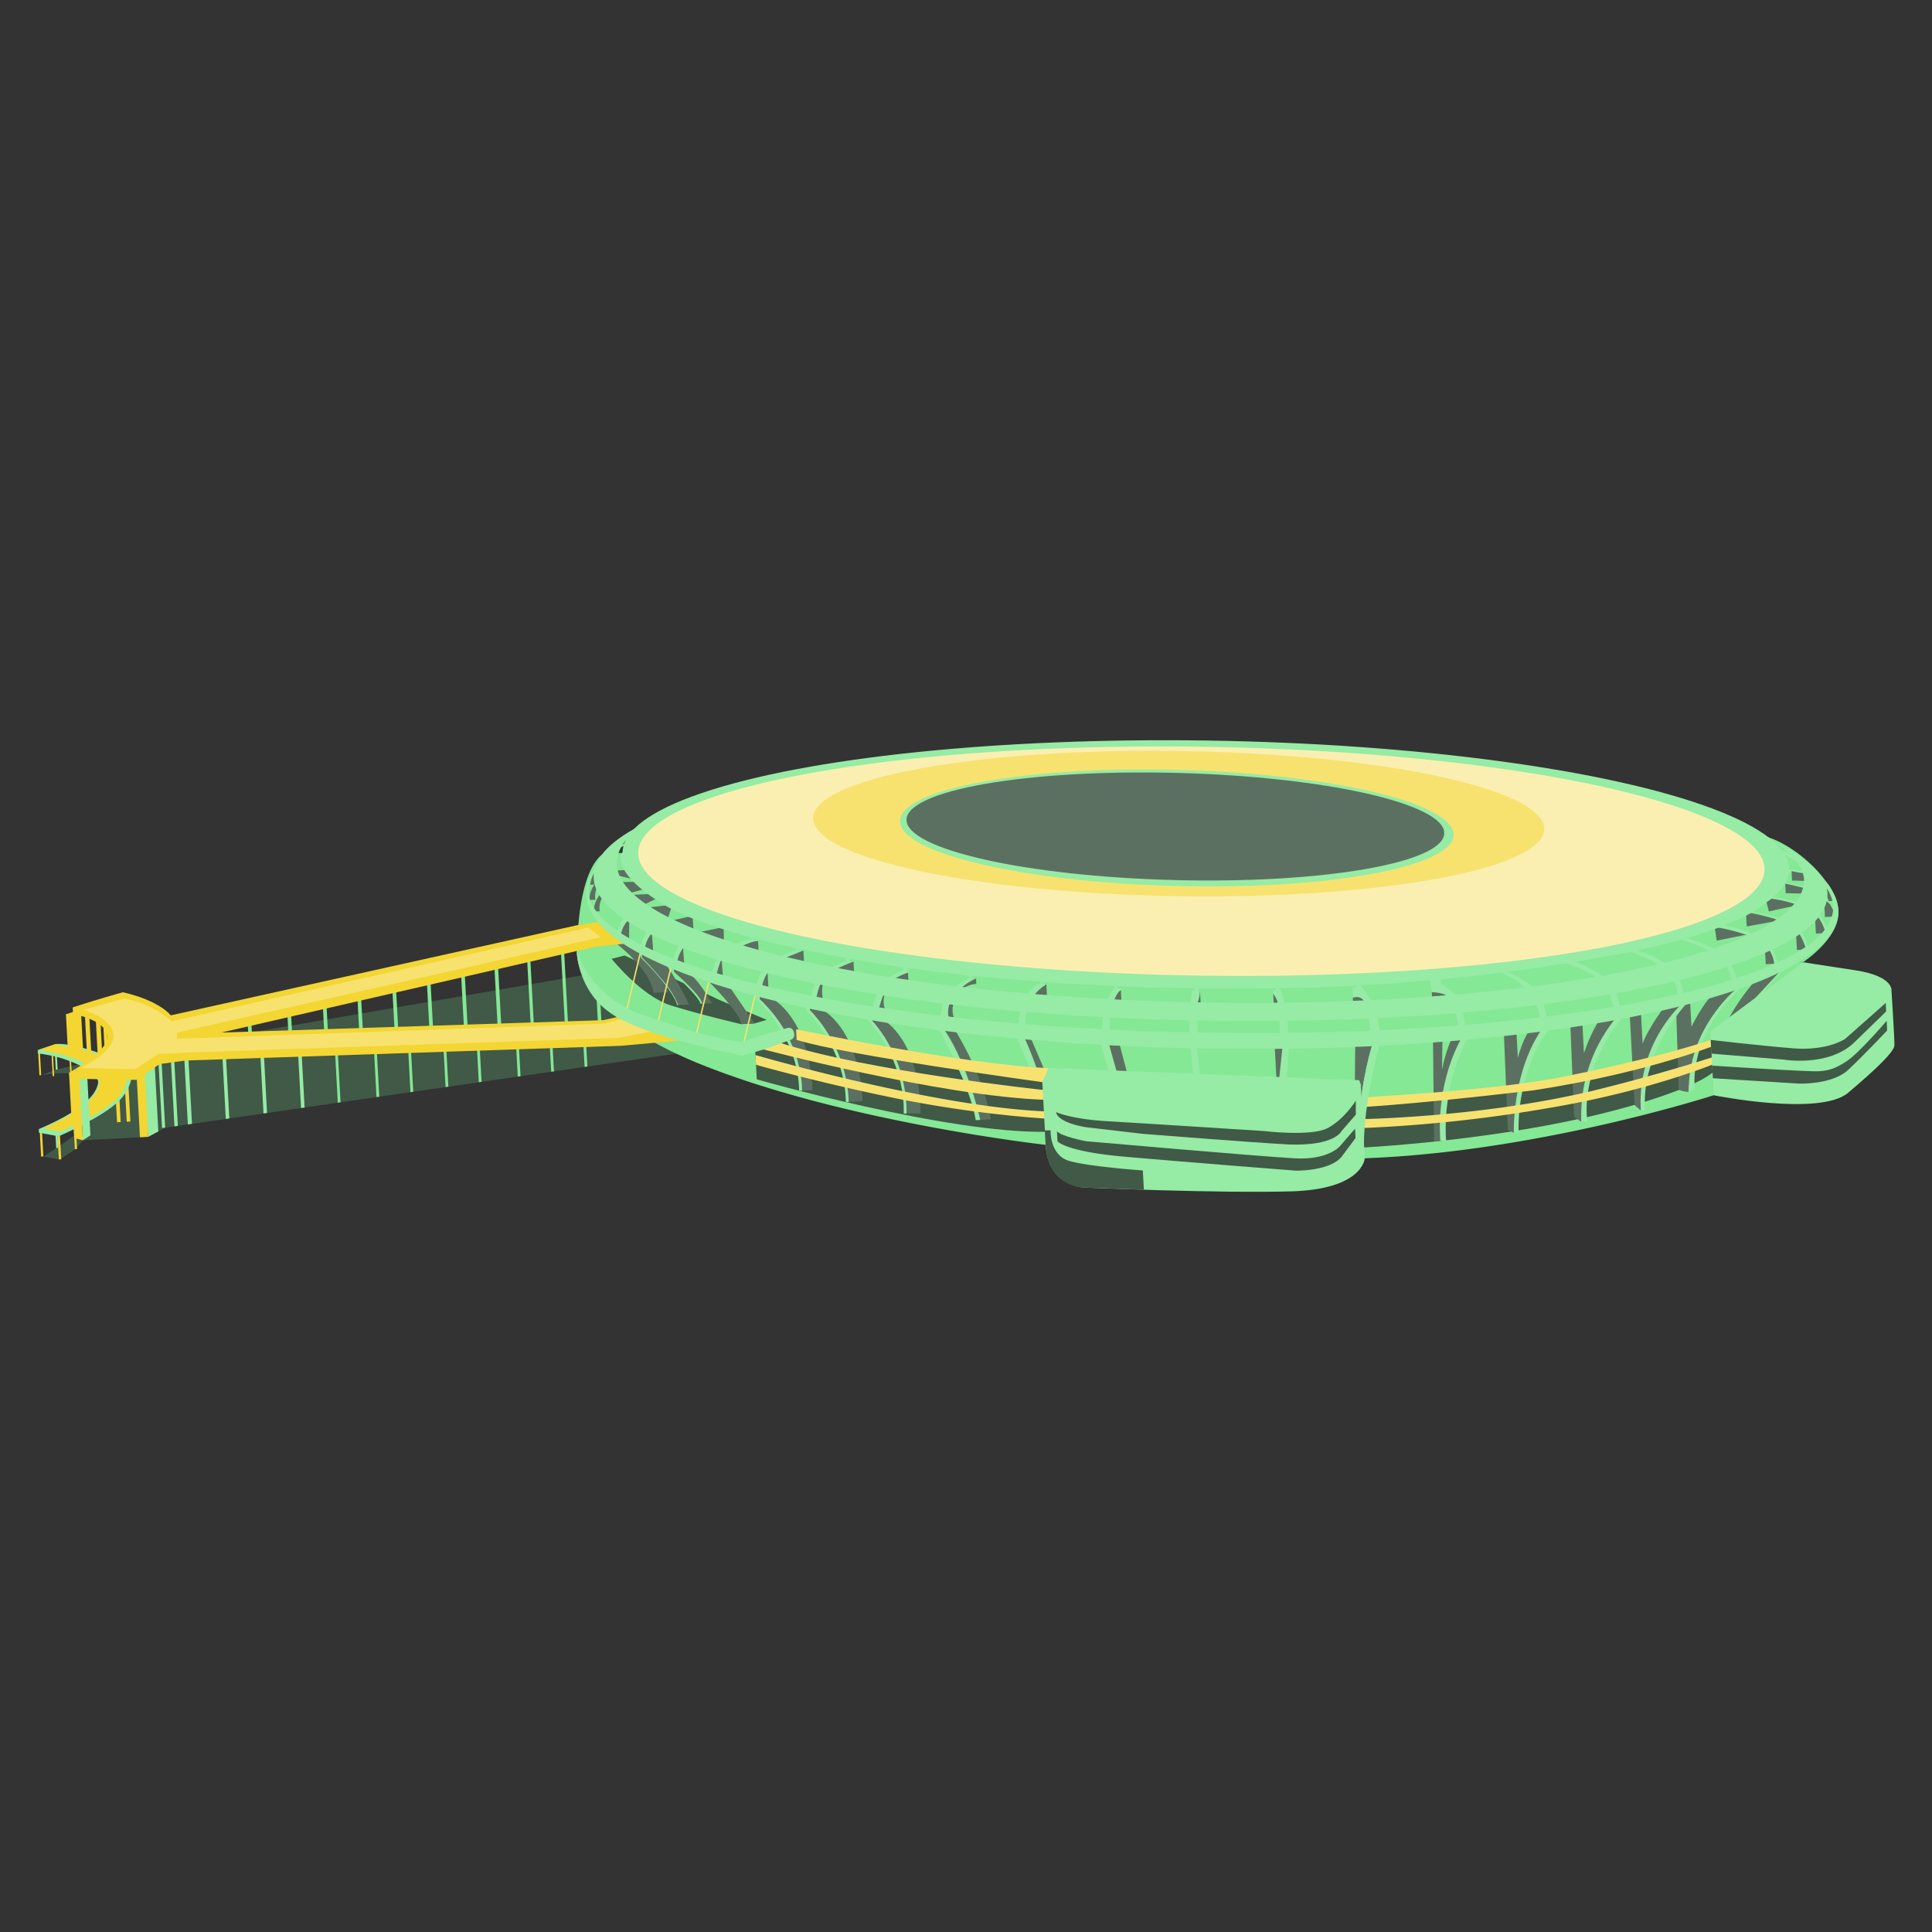 <svg id="Layer_1" data-name="Layer 1" xmlns="http://www.w3.org/2000/svg" viewBox="0 0 460 460"><rect x="0" y="0" width="460" height="460" fill="#333333" stroke="none"/><defs><style>.cls-1{fill:#415947;}.cls-2{fill:#84e895;}.cls-3{fill:#96eba5;}.cls-4{fill:#5c7061;}.cls-5{fill:#f3d632;}.cls-6{fill:#f7e270;}.cls-7{fill:#faefb1;}</style></defs><title>rio</title><path class="cls-1" d="M39.34,268.51l-4,2.15-15.59.84-1.88,2.12a27.22,27.22,0,0,1-3.8,2.44l-3.69-.71,3-2S28,264.19,25.07,259s-15.24-3-15.24-3l3.47-1.31,24.26-5.43Z"/><polygon class="cls-1" points="39.34 268.51 161.98 250.72 148.01 230.6 35.8 249.97 39.34 268.51"/><path class="cls-2" d="M408,260.78s-41.64,13.49-83.13,15a494.88,494.88,0,0,1-76-3.21s-46.92-5.27-81.22-18.84-30.16-29-30.16-29,0-16.11,5.64-21.09,286.11,25.42,286.11,25.42L418.12,257.6Z"/><path class="cls-1" d="M322.83,273.31s46.35-2,76.9-13.79c8.86-3.46,9.57-5.78,9.57-5.78l-1.16-6-37.55,10.05-31.53,3.36-15.67.11Z"/><path class="cls-1" d="M179.77,249.19l.42,7.8s45.38,13,69.21,12.48L251.18,256l-60.37-8.74Z"/><path class="cls-1" d="M145.63,228.29s7.08,8.9,14.1,11.1,16.71,4.45,16.71,4.45l3.22-.17,2.89-.85-11.33-4.76-22.49-10.56Z"/><polygon class="cls-3" points="423.96 231.14 416.94 238.71 417.65 238.67 424.8 230.71 423.96 231.14"/><path class="cls-4" d="M417.77,233.68a48.47,48.47,0,0,0-7.23,10.92c3.16.76,6.39-5.89,6.39-5.89l7-7.57Z"/><path class="cls-4" d="M396.61,239.29s-4,5.14-5.51,9.18l-.38-7.12-2.69.15,1.17,21.62,1.5,1.32.6-4.13,1.1-6.07,2.36-6.39,3.1-5.11,3.08-4.2Z"/><path class="cls-4" d="M402.38,238l.35,6.47s3.32-6.86,6-8.36a14.52,14.52,0,0,1,5.84-1.59s-12.76,9.7-12.52,25.45a7,7,0,0,1-2.35-.5l-.66-20.66Z"/><path class="cls-3" d="M402.08,260l1.45-.7s-1.86-12.41,10.67-23.75c-1,.22-1.15.22-1.15.22S401.79,245.18,402.08,260Z"/><path class="cls-3" d="M390.68,264.43a32.82,32.82,0,0,1,10.24-25.9c1-.76,1.46-.49,1.46-.49s-11.81,11.78-10.68,26.33Z"/><path class="cls-4" d="M168.66,233.57s7.94,8,7.78,10.28l3.22-.17-6.49-9.52Z"/><polygon class="cls-4" points="248.61 254.6 245.32 246.92 243.76 247.19 246.22 254.49 248.61 254.6"/><path class="cls-3" d="M241.75,246.39s3,6.6,3.67,8.79a2.57,2.57,0,0,0,1.65-.09s-3.15-9.39-4.6-10S241.75,246.39,241.75,246.39Z"/><rect class="cls-5" x="27.74" y="261.63" width="0.87" height="5.55" transform="translate(-14.19 1.9) rotate(-3.08)"/><rect class="cls-5" x="29.97" y="258.67" width="0.87" height="8.39" transform="translate(-14.1 2.02) rotate(-3.08)"/><rect class="cls-5" x="9.26" y="250.77" width="0.42" height="5.24" transform="translate(-13.62 0.88) rotate(-3.08)"/><rect class="cls-5" x="12.43" y="251.22" width="0.35" height="5.01" transform="translate(-13.63 1.05) rotate(-3.08)"/><rect class="cls-5" x="16.67" y="252.49" width="0.35" height="3.27" transform="translate(-13.65 1.27) rotate(-3.08)"/><rect class="cls-3" x="13.21" y="251.49" width="0.45" height="3.18" transform="translate(-13.6 1.09) rotate(-3.08)"/><rect class="cls-5" x="13.88" y="270.2" width="0.57" height="5.84" transform="translate(-14.68 1.16) rotate(-3.08)"/><rect class="cls-5" x="9.66" y="269.61" width="0.53" height="5.75" transform="translate(-14.65 0.93) rotate(-3.08)"/><rect class="cls-5" x="17.7" y="268.35" width="0.53" height="5.25" transform="translate(-14.55 1.36) rotate(-3.08)"/><rect class="cls-3" x="38.18" y="253.09" width="0.75" height="15.45" transform="translate(-13.98 2.45) rotate(-3.08)"/><polygon class="cls-3" points="45.71 267.58 44.73 267.73 43.89 252.23 44.88 252.18 45.71 267.58"/><polygon class="cls-3" points="42.34 268.07 41.54 268.19 40.69 252.4 41.49 252.36 42.34 268.07"/><polygon class="cls-3" points="54.6 266.3 53.76 266.42 52.98 251.98 53.83 251.93 54.6 266.3"/><polygon class="cls-3" points="63.58 264.99 62.74 265.11 62.02 251.77 62.87 251.73 63.58 264.99"/><polygon class="cls-2" points="139.85 253.93 139.19 254.02 138.91 248.82 139.57 248.78 139.85 253.93"/><polygon class="cls-2" points="131.89 255.08 131.24 255.18 130.92 249.25 131.58 249.21 131.89 255.08"/><polygon class="cls-2" points="123.94 256.24 123.28 256.33 122.92 249.68 123.58 249.64 123.94 256.24"/><polygon class="cls-2" points="114.66 257.58 114 257.68 113.58 249.86 114.24 249.82 114.66 257.58"/><polygon class="cls-2" points="106.75 258.73 106.09 258.82 105.62 250.05 106.28 250.01 106.75 258.73"/><polygon class="cls-2" points="98.39 259.94 97.73 260.04 97.22 250.5 97.88 250.46 98.39 259.94"/><polygon class="cls-2" points="90.3 261.12 89.64 261.21 89.08 250.69 89.74 250.66 90.3 261.12"/><polygon class="cls-2" points="81.08 262.45 80.43 262.55 79.8 250.95 80.46 250.92 81.08 262.45"/><polygon class="cls-3" points="72.52 263.69 71.68 263.82 70.95 250.39 71.8 250.35 72.52 263.69"/><rect class="cls-2" x="134.05" y="226.53" width="0.76" height="17.53" transform="translate(-12.47 7.57) rotate(-3.08)"/><rect class="cls-2" x="125.96" y="228.45" width="0.76" height="16.04" transform="translate(-12.54 7.14) rotate(-3.08)"/><rect class="cls-2" x="118.11" y="230.14" width="0.88" height="14.08" transform="translate(-12.59 6.72) rotate(-3.08)"/><rect class="cls-2" x="110.14" y="231.26" width="0.88" height="14.08" transform="translate(-12.66 6.3) rotate(-3.08)"/><rect class="cls-2" x="101.93" y="232.01" width="0.88" height="14.08" transform="translate(-12.71 5.85) rotate(-3.08)"/><rect class="cls-2" x="93.68" y="232.98" width="0.88" height="14.08" transform="translate(-12.78 5.41) rotate(-3.08)"/><rect class="cls-2" x="85.28" y="233.43" width="0.88" height="14.08" transform="translate(-12.82 4.96) rotate(-3.08)"/><rect class="cls-2" x="77" y="237.19" width="0.88" height="8.78" transform="translate(-12.89 4.52) rotate(-3.08)"/><rect class="cls-2" x="68.55" y="239" width="0.88" height="8.78" transform="translate(-13 4.07) rotate(-3.08)"/><rect class="cls-2" x="59.91" y="240.3" width="0.88" height="8.78" transform="matrix(1, -0.05, 0.05, 1, -13.08, 3.6)"/><path class="cls-3" d="M9.25,268.82l0,.85,4.7.88s11.69-5,15.1-9.22,2.16-7.64,2.16-7.64-12.52-5.68-18-5.09C11.07,249.31,9,250,9,250v.82a35.83,35.83,0,0,1,5.17,1c2.54.72,9.79,3.42,9.16,6.22S19.57,264.43,9.25,268.82Z"/><path class="cls-5" d="M9.43,249.9s13.4,2.3,14.11,6.24c.39,2.28-.34,3.88-2.38,5.95s-6.12,4.47-10.89,6.64c3.33.5,4.06.64,4.06.64s10.78-4.43,14.08-8.39c2.36-3.22,2.22-5.62.59-6.89-2-2.22-6.87-3.39-6.87-3.39l-8.91-2.1Z"/><polygon class="cls-3" points="33.43 254.16 36.86 253.98 37.7 269.4 35.31 270.66 33.43 254.16"/><path class="cls-2" d="M429.31,229.09s10.05-6.52,8.22-13.65-11.07-14.76-17.33-16.31-7.56,7.73-7.56,7.73l-24.17,16.48,6,3Z"/><polygon class="cls-4" points="198.29 231.2 203.36 231.66 203.22 228.96 200.72 229.45 198.29 231.2"/><path class="cls-4" d="M196.05,238.45s-1.15-4.1,1-6.46c-.77.19-2.25,2.28-2.25,2.28l-.77,2.9.26.84Z"/><polygon class="cls-4" points="212.51 233.36 216.32 234 216.19 231.55 213.84 231.96 212.51 233.36"/><path class="cls-4" d="M209,241.38l2.34.07s-2.81-3.38,1.21-8.08c-.49-.23-1.64.73-1.64.73l-1.57,3.42-.41,2.61Z"/><path class="cls-2" d="M244.2,245.13l1-1.21a10,10,0,0,1,.48-6.38c.13-1.13-1.06.65-1.06.65l-1.17,3.52.11,2.07Z"/><polygon class="cls-3" points="230.67 231.74 230.72 233.46 231.46 233.42 231.37 231.71 230.67 231.74"/><path class="cls-4" d="M226.65,244.09l1-.76s-1.67-2.09-.3-5.52a6,6,0,0,1,5.11-3.55l-.07-1.32-1.69.52L228,235.32l-2.36,2.9-.53,3.11.6,1.8Z"/><polygon class="cls-4" points="249.12 234.18 249.3 237.52 245.69 237.53 246.61 235.78 248.07 234.56 249.12 234.18"/><polygon class="cls-4" points="266.86 235.69 267.05 239.19 264.58 239.5 265.67 236.72 266.86 235.69"/><polygon class="cls-4" points="285.7 235.76 285.9 239.43 285 239.47 285.22 236.81 285.7 235.76"/><polygon class="cls-4" points="166.37 221.95 172.31 220.74 172.36 225.47 166.37 221.95"/><polygon class="cls-4" points="164.92 218.05 165.13 221.97 159.4 219.3 164.92 218.05"/><polygon class="cls-4" points="153.84 216.12 160.06 215.41 158.89 219.04 153.53 216.26 153.84 216.12"/><polygon class="cls-4" points="149.69 213.11 155.15 212.82 156.29 213.96 153.31 215.4 149.69 213.11"/><polygon class="cls-4" points="147.34 210.05 152.25 209.92 153.6 211.66 149.5 212.75 147.34 210.05"/><polygon class="cls-4" points="146.36 207.28 149.64 207.11 150.74 209.33 146.82 208.4 146.36 207.28"/><polygon class="cls-4" points="303.15 236.61 303.31 239.58 304.85 239.5 304.52 237.16 303.15 236.61"/><polygon class="cls-4" points="182.97 235.52 181.44 234.99 181.26 233.84 182.73 231.05 182.97 235.52"/><path class="cls-4" d="M341.19,247.65l.26,24.06,1.51-.08,2.12-15.55,2.86-8.79-2.38.13a35.63,35.63,0,0,0-2.22,7.32l.11-7.73Z"/><path class="cls-4" d="M360.44,269.72,359,269l-.92-22.75,3-.16.31,5.74s1.51-5.69,3.34-7,2,.64,2,.64l-.33,1.51-1.71,3.5-1.91,5.77-1.21,5.32-.76,6.94Z"/><path class="cls-4" d="M373.88,243.65l.9,22.27,1.73,1.19.58-4.73,1.3-6.81,2.75-7.65,3.41-4.47-.1-1.77-2.55.47-1.38,1.14a36.48,36.48,0,0,0-3.38,7.5l-.39-7.3Z"/><path class="cls-3" d="M347.94,247.29s-6,9.61-5,24.35l1.36-.07a47.11,47.11,0,0,1,5.13-24.35Z"/><path class="cls-3" d="M369.08,244.59s-7.83,9.41-7.51,25.07l-1.13.06s-.49-14.68,6.91-25A1.34,1.34,0,0,1,369.08,244.59Z"/><path class="cls-3" d="M376.51,267.11l1.44-.08s-2.17-12.23,8.54-24.93c-.9-.56-1.91.47-1.91.47A36.5,36.5,0,0,0,376.51,267.11Z"/><path class="cls-6" d="M323.39,261.31s29.33-1.38,47.21-4.62c20.27-4,38.92-9.1,41.48-11.14s-.9,2.22-.9,2.22-16.72,7.31-46.16,11.85c-31.39,3.7-43.45,4.11-43.45,4.11Z"/><path class="cls-4" d="M183.73,237.71s8.8,4.11,9.75,21.83l-2.46.13-.19-1-1.21-6.12-2.54-6.19-3.13-4.87-3.18-3.44-.05-1Z"/><path class="cls-6" d="M321.72,266.51s29.74-.15,57.88-6.89c18.11-4.46,31.54-9,31.54-9l.08,1.43s-16.43,7.46-43.4,11.92A340.85,340.85,0,0,1,321,268.71Z"/><path class="cls-3" d="M180.06,237l0,.91s10,8.68,10.22,21.79l.68,0s.49-11.86-10.07-21.81l0-.9Z"/><path class="cls-4" d="M195.64,240.33s8.8,4.11,9.75,21.83l-3.29.18-.41-3.52-.93-4.41L198.61,249l-2.76-4.81-3.18-3.44-.05-1Z"/><path class="cls-3" d="M192,239.63l0,.91s9.14,8.73,9.4,21.83l.68,0a33.28,33.28,0,0,0-9.24-21.86l0-.9Z"/><path class="cls-4" d="M210.36,242.88s8.61,4.48,8.8,22.23l-3.3,0-.26-3.53-.73-4.45L213,251.63l-2.55-4.93-3-3.58v-1Z"/><path class="cls-3" d="M206.73,242v.91s8.75,9.11,8.44,22.22h.68a33.28,33.28,0,0,0-8.29-22.24V242Z"/><path class="cls-4" d="M226.65,244.09s7.27,10.83,9.27,22.42l-2.54.14L231,259.51l-3.06-6.83L225,246.6l-.71-2.39Z"/><path class="cls-3" d="M223.4,244.9s7.57,13.33,8.91,21.81l1.09-.06s-2.8-12.86-8.42-21.28C223.92,244.24,223.4,244.9,223.4,244.9Z"/><path class="cls-6" d="M189.55,245.06s39.95,8.45,60,9.24c6,4.1-1.45,3.34-1.45,3.34S201,251.2,189.68,247.59Z"/><path class="cls-6" d="M181.28,249.73s42.6,11.28,67.52,12.13c.35-1.7-.12-2.32-.12-2.32s-41.89-4.39-63.43-11.4Z"/><path class="cls-3" d="M429.4,211a11.4,11.4,0,0,1,7.67,6.38l-.22.57s-1.21-6.44-12.09-7.23l.11-.64Z"/><path class="cls-3" d="M425.35,207.88s7.08-.86,10.08,3.68a31.25,31.25,0,0,1,2.09,3.88s-1.22-4.45-3.12-5.76-5.21-2.73-10.42-2.77C424.26,207.54,425.35,207.88,425.35,207.88Z"/><polygon class="cls-4" points="322.11 237.48 322.19 238.94 325.14 239.07 325.05 237.28 322.11 237.48"/><path class="cls-3" d="M179.79,235.44s1-4,2.45-5.35a20.45,20.45,0,0,1,6.85-3.71,13,13,0,0,1,2.17-.12l.19,3.58-6.81.54-.72-.12a8.21,8.21,0,0,0-2.53,5.1C180.32,236,179.79,235.44,179.79,235.44Z"/><path class="cls-6" d="M179.88,251.2s42.83,12.5,69.81,13.45l.09,1.75A282.62,282.62,0,0,1,214,261.65c-18.81-3.8-34-8.13-34-8.13Z"/><polygon class="cls-4" points="263.86 247.98 266.35 247.85 268.87 257.37 265.97 257.2 263.86 247.98"/><polygon class="cls-4" points="303.48 248.74 304.09 259.97 305.17 257.71 306.21 248.6 303.48 248.74"/><path class="cls-4" d="M327,248s-3.58,11-3.26,20-1.66-8.28-1.66-8.28l.5-1.23.1-10.23Z"/><polygon class="cls-4" points="340.89 236.04 340.97 237.5 344.57 237.6 344.47 235.81 340.89 236.04"/><polygon class="cls-4" points="187.3 227.91 191.29 226.31 191.45 229.37 188.59 229.31 187.3 227.91"/><path class="cls-3" d="M324,258.34l.94,17.43s-.32,7.41-17.6,7.89-48.63-.89-48.63-.89-9.18.22-9.74-10.2l-.8-14.92,1.45-3.34Z"/><polygon class="cls-4" points="171.81 228.31 172.14 232.65 170.16 231.78 170.78 229.74 171.81 228.31"/><polygon class="cls-4" points="162.62 225.58 162.95 229.92 160.97 229.05 161.59 227.01 162.62 225.58"/><polygon class="cls-4" points="155.19 222.04 155.52 226.38 153.24 225.83 153.87 223.78 155.19 222.04"/><path class="cls-3" d="M153.52,226a6.87,6.87,0,0,1,1.82-3.94,3.16,3.16,0,0,0-1.23-.3,7.84,7.84,0,0,0-1.59,4C153.08,226.42,153.52,226,153.52,226Z"/><polygon class="cls-4" points="149.82 218.67 149.78 223.7 147.57 222.28 148.36 220.3 149.82 218.67"/><path class="cls-4" d="M167.19,239l2.32-.13s-3.23-5.71-5.38-7a11.15,11.15,0,0,0-3.72-1.56l.06,1.11,2.33,2.48,2.39,2.31Z"/><path class="cls-3" d="M147.84,222.44a6.87,6.87,0,0,1,2.15-3.77,3.16,3.16,0,0,0-1.2-.41,7.84,7.84,0,0,0-1.92,3.84C147.36,222.87,147.84,222.44,147.84,222.44Z"/><path class="cls-4" d="M141.37,216.69a6.85,6.85,0,0,1,1.68-3.94c.35,1.07.36.91.36.91a5,5,0,0,0-.61,3.3l-1.55.08Z"/><path class="cls-2" d="M167.19,239l-.36,0c-.85-2.28-6.83-7.55-6.83-7.55l-.06-1.15.48,0,.06,1.11S167,237,167.19,239Z"/><path class="cls-4" d="M140.32,213.92A6.85,6.85,0,0,1,142,210c.35,1.07.36.91.36.91a5,5,0,0,0-.61,3.3l-1.55.08Z"/><path class="cls-4" d="M146.59,224.49s8.4,6.45,9,11.89l3.52-.19-3.46-8.05-7.16-3.75Z"/><rect class="cls-6" x="178.36" y="235.96" width="0.33" height="12.72" transform="translate(60.9 -34.73) rotate(13.38)"/><path class="cls-4" d="M161.52,239.3l2.54-.14s-3.7-7.71-6.59-10.8a7.26,7.26,0,0,0-4.67-1.3l0,.89,4.48,4.91,2.93,4Z"/><path class="cls-2" d="M152.49,226.91l.06,1.06s7.42,7.11,8.7,11.35h.27a22,22,0,0,0-4-6.22c-2.87-3.41-4.67-5.14-4.67-5.14l0-.89Z"/><rect class="cls-6" x="167.18" y="233.43" width="0.33" height="12.72" transform="translate(60.02 -32.21) rotate(13.38)"/><rect class="cls-6" x="158.09" y="230.1" width="0.33" height="13.22" transform="translate(59.05 -30.19) rotate(13.38)"/><rect class="cls-6" x="150.65" y="226.82" width="0.33" height="14.02" transform="translate(58.19 -28.55) rotate(13.38)"/><polygon class="cls-4" points="408.25 220.77 408.75 223.96 416.22 222.45 409.65 220.69 408.25 220.77"/><polygon class="cls-4" points="415.73 217.68 415.89 220.59 422.99 219.28 422.96 218.69 421.04 218.18 419.07 217.65 416.81 217.23 415.73 217.68"/><polygon class="cls-4" points="436.61 214.49 435.43 214.56 434.74 212.73 434.87 211.16 436.34 212.93 436.61 214.49"/><polygon class="cls-4" points="436.81 218.21 434.51 218.34 434.32 214.74 434.96 214.58 435.77 215.36 436.52 216.77 436.81 218.21"/><polygon class="cls-4" points="434.67 222.16 432.36 222.28 432.16 218.58 433.11 218.14 434.21 220.13 434.67 222.16"/><polygon class="cls-4" points="430.02 226.07 427.84 226.19 427.64 222.54 428.59 222.08 429.23 223.29 429.98 225.28 430.02 226.07"/><polygon class="cls-4" points="422.6 229.45 420.42 229.57 420.22 225.92 421.16 225.46 421.81 226.67 422.56 228.66 422.6 229.45"/><path class="cls-4" d="M427.44,215.63,421.16,217l-.62-2.44,1.23-.84,2,.31s2.09.59,2.18.58,1.66.41,1.66.41Z"/><polygon class="cls-4" points="426.56 207.42 426.68 209.66 430.56 209.76 429.68 207.96 428.16 207.73 426.56 207.42"/><polygon class="cls-4" points="425.05 210.41 425.17 212.66 429.06 212.76 429.6 211.45 426.65 210.73 425.05 210.41"/><path class="cls-4" d="M140.59,210.31a6.43,6.43,0,0,1,1.11-2.78c.25,1.07.26.91.26.91s-.59,0-.41,2.16l-1,.06Z"/><polygon class="cls-4" points="180.49 224.03 180.65 227 176.44 225.74 177 224.78 178.82 224.12 180.49 224.03"/><ellipse class="cls-3" cx="287.11" cy="204.98" rx="28.67" ry="138.9" transform="translate(77.81 488.95) rotate(-89.13)"/><path class="cls-3" d="M311.47,267l-55.26-3.49a7.3,7.3,0,0,1-6.72-7.8l.11-1.44,74,2.91.43,1.13C322.55,261.45,315.46,267.33,311.47,267Z"/><path class="cls-3" d="M407.23,245.55l.82,15.23s25.27,5.1,32-.61,10.95-9.73,11-11.29-.7-13-.7-13,.59-3.49-8.74-4.88-12.25-1.9-12.25-1.9Z"/><path class="cls-3" d="M421.31,213.45a27.91,27.91,0,0,1,9.57,2.64c3.23,1.44,4.34,5.59,4.34,5.59l-.56.49s-.85-4-3.75-5.49a29.54,29.54,0,0,0-10.19-2.81C420.41,213.73,421.31,213.45,421.31,213.45Z"/><path class="cls-3" d="M415.9,217.22s-.64,0,.36-.35c5.87,1.17,7.66,1.57,10.48,3s3.77,5.79,3.77,5.79l-.49.36s-1.35-5.21-4.5-6.21A49.12,49.12,0,0,0,415.9,217.22Z"/><path class="cls-3" d="M408.84,220s7.07.89,11.5,4.08c3.19,3.11,2.85,5.79,2.85,5.79l-.72.39a7.58,7.58,0,0,0-4.33-6.81,45.64,45.64,0,0,0-11.06-2.91Z"/><path class="cls-3" d="M413.45,233a10.46,10.46,0,0,0-4.14-6.45c-3.43-2.22-9.86-3.85-9.86-3.85l-1.22.5s7.26,1.85,10.11,4a9.53,9.53,0,0,1,4,6.4C412.57,235.4,413.45,233,413.45,233Z"/><path class="cls-3" d="M387.35,225.62s13.1,2.37,13.47,11.09c-1.26.74-1.51.56-1.51.56a6.36,6.36,0,0,0-1.51-4.77c-1.89-2.11-3.89-4.35-11.68-6.38C384.48,225.77,387.35,225.62,387.35,225.62Z"/><path class="cls-3" d="M370.66,228.77s7.59,1.8,11,5.27c1.92,1.82,2.57,6.68,2.57,6.68l1.63-.09s-.45-4.73-2.88-7.1-8.63-5.06-10.57-5.34S370.66,228.77,370.66,228.77Z"/><path class="cls-3" d="M368.34,242.83s-.39-4.59-2.85-7.44c-3.1-2.84-8.58-4.88-8.58-4.88l-2.66.14s7.65,1.59,10.61,6.77a10.73,10.73,0,0,1,1.74,6.12Z"/><path class="cls-3" d="M348.86,244.5s-.32-5.13-2.21-7.25a17.89,17.89,0,0,0-3.52-3.12l-.05-.95-2.66.14.48,2.94s3.43-.08,4.37,1.65a16.89,16.89,0,0,1,1.91,7C348.46,245.35,348.86,244.5,348.86,244.5Z"/><path class="cls-3" d="M322,235.12l.13,2.36s2.32-.9,3.21,2.09c.51,1.6.62,2.59.9,6.65,1.6,1.26,2.27.17,2.27.17a24.28,24.28,0,0,0-1.11-6.3c-.93-2.32-2.77-5-3.38-5.09,0-.79-.17-1.57-.17-1.57l-1.06.06.09,1.58Z"/><path class="cls-3" d="M303.11,235.75l1.81-.1a34,34,0,0,1,1.68,7.6l.2,3.76-2,.11s-.28-7.93-.77-9a8.29,8.29,0,0,0-.92-1.55Z"/><polygon class="cls-3" points="303.66 234.66 303.74 236.15 304.47 236.11 304.38 234.48 303.66 234.66"/><path class="cls-3" d="M285.7,235.76l-1.81.1a43.5,43.5,0,0,0-.75,8.22l.2,3.76,2-.11s-.57-7.91-.19-9a11.62,11.62,0,0,0,.51-2Z"/><polygon class="cls-3" points="285.11 234.85 285.19 236.33 284.47 236.37 284.38 234.74 285.11 234.85"/><path class="cls-3" d="M266.86,235.68s-2.81,1.71-2.68,11l-1.66.09s-.25-5.74.75-7.89a37.16,37.16,0,0,1,1.73-3.37l1.84-.21Z"/><polygon class="cls-3" points="266.06 234.23 266.14 235.58 265.35 235.62 265.27 234.17 266.06 234.23"/><path class="cls-3" d="M244.2,245.13s-1-6.77,4.42-10.42c.64-.38.49-.52.49-.52l-2,.11a9.53,9.53,0,0,0-3.47,4.24,16.19,16.19,0,0,0-1.18,6.61Z"/><rect class="cls-3" x="247.75" y="233.42" width="0.6" height="1.32" transform="translate(-12.24 13.69) rotate(-3.08)"/><path class="cls-3" d="M223.87,243.21s0-4.26,1.85-6.62a13.48,13.48,0,0,1,4.59-3.54l2.1-.11s-4.08,1.73-5.88,5.22a5.56,5.56,0,0,0,.12,5.93Z"/><path class="cls-3" d="M209,241.38s1.3-7,4.24-8.49a18.81,18.81,0,0,1,3-1.33l0-.58-1.48.08s-3.91,1.34-5.42,4.43a12,12,0,0,0-1.44,5.15Z"/><polygon class="cls-3" points="214.99 229.55 215.09 231.45 216.18 231.39 216.09 229.64 214.99 229.55"/><path class="cls-3" d="M194.32,238s.48-3.62,2.07-5.39,6.84-3.66,6.84-3.66l-2.46.13a15.26,15.26,0,0,0-4.42,2.13A10.9,10.9,0,0,0,193,237.9C194,238.35,194.32,238,194.32,238Z"/><polygon class="cls-3" points="201.37 227.13 201.49 229.3 202.26 229.26 202.14 227.17 201.37 227.13"/><polygon class="cls-3" points="189.48 225.42 189.54 226.64 190.02 226.61 189.94 225.28 189.48 225.42"/><path class="cls-3" d="M169.47,231.82a13.08,13.08,0,0,1,1.5-4A19.38,19.38,0,0,1,174.3,225s4-1.6,5.1-1.28l1.08-.06,0,.33a11.82,11.82,0,0,0-4.3,1.59c-2.6,1.45-4,2.31-4.48,3a20.3,20.3,0,0,0-1.14,3.72Z"/><rect class="cls-3" x="179.04" y="222.88" width="0.45" height="1.13" transform="translate(-11.76 9.97) rotate(-3.08)"/><path class="cls-3" d="M161.25,229.19a6.87,6.87,0,0,1,1.82-3.94,3.16,3.16,0,0,0-1.23-.3,7.84,7.84,0,0,0-1.59,4C160.81,229.65,161.25,229.19,161.25,229.19Z"/><rect class="cls-5" x="16.73" y="255.33" width="2.79" height="10.14" transform="translate(-13.99 1.35) rotate(-3.08)"/><rect class="cls-5" x="15.98" y="241.4" width="3.62" height="9.85" transform="translate(-13.23 1.31) rotate(-3.08)"/><rect class="cls-5" x="20.52" y="242.15" width="1.03" height="9.87" transform="translate(-13.26 1.49) rotate(-3.08)"/><path class="cls-3" d="M328.59,248.28s-3.89,13.89-3.84,24.34c-5.12-.53-.64-11.29-.64-11.29s1.07-8.44,2.91-13.37C328.55,247.6,328.59,248.28,328.59,248.28Z"/><rect class="cls-5" x="23.05" y="242.91" width="1.09" height="8.03" transform="translate(-13.25 1.63) rotate(-3.08)"/><rect class="cls-5" x="24.75" y="244.72" width="0.76" height="4.1" transform="translate(-13.24 1.71) rotate(-3.08)"/><rect class="cls-5" x="32.92" y="255.29" width="1.98" height="15.44" transform="translate(-14.1 2.21) rotate(-3.08)"/><polygon class="cls-5" points="16.46 255.41 18.09 254.42 18.29 255.8 16.9 255.87 16.46 255.41"/><polygon class="cls-3" points="21.53 270.31 19.72 271.5 18.87 255.77 20.74 255.67 21.53 270.31"/><rect class="cls-2" x="141.9" y="224.73" width="0.85" height="19.67" transform="translate(-12.42 8) rotate(-3.08)"/><path class="cls-5" d="M17.31,239.86l.08,1.55s17.74,3.18.7,13l.13,2.45,14.28.25L38,253.35l6.15-.84L147.86,249l17.57-1.57-9-3.18-8.24-2.35-4.62,1-90.85,2.94,88.93-20.41,7.72-.82-6-5.22-5.91.89L40.67,241.75s-2.65-3.51-11.42-5.5C23.48,237.83,17.31,239.86,17.31,239.86Z"/><path class="cls-6" d="M20,240.45s16.37,5-.84,13.87c9.5.14,13.06.25,13.06.25l5.36-3.6,6.84-.37L147,247.13,158.36,245,148,242.62l-4.28,1.1L42.1,247.34l0-1.48L143,223.16,140,220.85,40.85,243.18a22.61,22.61,0,0,0-11.34-5.39c-3.89,1-9.47,2.65-9.47,2.65Z"/><path class="cls-3" d="M152.83,241.59c7.87,2.75,18.41,6.11,23.77,6.39a1.47,1.47,0,0,0,.59-.09c4.23-1.55,9.1-2.84,10.18-3.09a1.19,1.19,0,0,1,1.45.46h0c.48,1,.4,1.92-.52,2.32L182,249.82l-.17.06L177,251.27a1.43,1.43,0,0,1-.68,0c-2.77-.54-21.69-4.34-30-9.44-9-5.52-9-15.51-9-15.51l1,2.56A25.58,25.58,0,0,0,152.83,241.59Z"/><polygon class="cls-5" points="19.72 271.5 17.69 270.95 17.44 266.19 19.42 266.08 19.72 271.5"/><rect class="cls-3" x="13.31" y="270.23" width="0.5" height="3.11" transform="translate(-14.6 1.12) rotate(-3.08)"/><polygon class="cls-5" points="15.71 241.5 17.69 240.83 17.75 242.07 16.78 242.66 15.71 241.5"/><polygon class="cls-3" points="261.94 248.09 264.4 256.56 266.25 256.46 263.86 247.98 261.94 248.09"/><polygon class="cls-3" points="283.35 247.84 284.29 258.31 286.01 258.21 284.9 248.71 283.35 247.84"/><polygon class="cls-3" points="305.37 249.12 304.35 258.87 306.27 258.77 306.91 249.04 305.37 249.12"/><path class="cls-1" d="M272.35,283.27l-13.66-.5s-9.17.48-9.74-10.2l-.19-3.44h1.38s-.29,5.91,4.46,7.29,17.5,2.26,17.5,2.26Z"/><path class="cls-1" d="M251.65,269.35l.13,2.37s1.69,2.43,16,3.69,40.77,3.32,40.77,3.32,8.31.15,11-3.47l3.2-4.31-.12-2.21L319,272.93s-2.71,3.28-10.61,2.87-49.86-4.08-49.86-4.08S252.68,270.57,251.65,269.35Z"/><path class="cls-1" d="M322.81,262.08l0,3.31-3.43,3.95s-1.55,3.51-12.35,3.16c-8.77-.46-34.83-2.53-34.83-2.53l-13.75-1.6s-6.58-1-7-3.58c0,0,3.51,1.67,12.1,2.16S301,269.3,301,269.3s11,1.32,14.95-.63S322.81,262.08,322.81,262.08Z"/><path class="cls-1" d="M407.3,247.6l.18,3.26,17.17,1.42s10.7,1.86,16.87-4.11c5.75-5.55,7.57-7.37,7.57-7.37l-.11-2-9.65,8.55s-4.19,2.93-12.55,2.24S407.3,247.6,407.3,247.6Z"/><path class="cls-1" d="M407.67,253.72l.16,3L428.36,258s7.9.28,11.69-3.27,9.27-9.38,9.27-9.38l-.11-2.29s-6.64,7.76-9.59,9.65-4.15,2.13-6.39,2.34S407.67,253.72,407.67,253.72Z"/><path class="cls-3" d="M289.14,180c-82.33-1.25-149.31,13.35-149.6,32.59s66.22,35.86,148.55,37.1,149.31-13.35,149.6-32.59S371.47,181.25,289.14,180Zm147.34,36.23c-.27,17.63-66.83,30.91-148.68,29.67s-148-16.53-147.71-34.15,66.83-30.91,148.68-29.67S436.74,198.6,436.47,216.23Z"/><path class="cls-3" d="M420.56,214.88s-6.75,7.06-36.52,12.59a477.73,477.73,0,0,1-83.69,7.86,611.33,611.33,0,0,1-64.75-2.6c-26.48-2.28-64.16-9.2-77.53-17.33s-9.84-12.53-9.84-12.53Z"/><path class="cls-3" d="M421.53,199.69c4.68,3.18,8.07,6.5,8,10-.26,17.22-63.75,30.23-141.81,29s-141.12-16.1-140.86-33.32c.05-3.34,2.49-6.52,6.94-9.47-7.94,3.83-12.39,8.13-12.46,12.71-.13,8.74,15.63,16.92,41.33,23.11,26.59,6.41,63.82,10.7,105.07,11.33,81.12,1.23,147.1-12.2,147.37-30C435.21,208.35,429.78,203.86,421.53,199.69Z"/><ellipse class="cls-7" cx="286.02" cy="205.03" rx="27.25" ry="134.1" transform="translate(76.69 487.92) rotate(-89.13)"/><ellipse class="cls-6" cx="280.63" cy="196.08" rx="17.29" ry="87.06" transform="translate(80.32 473.71) rotate(-89.13)"/><ellipse class="cls-3" cx="280.18" cy="197.12" rx="13.82" ry="65.92" transform="translate(75.94 472.16) rotate(-88.53)"/><ellipse class="cls-4" cx="279.85" cy="196.78" rx="12.76" ry="64.04" transform="translate(75.96 471.49) rotate(-88.53)"/></svg>